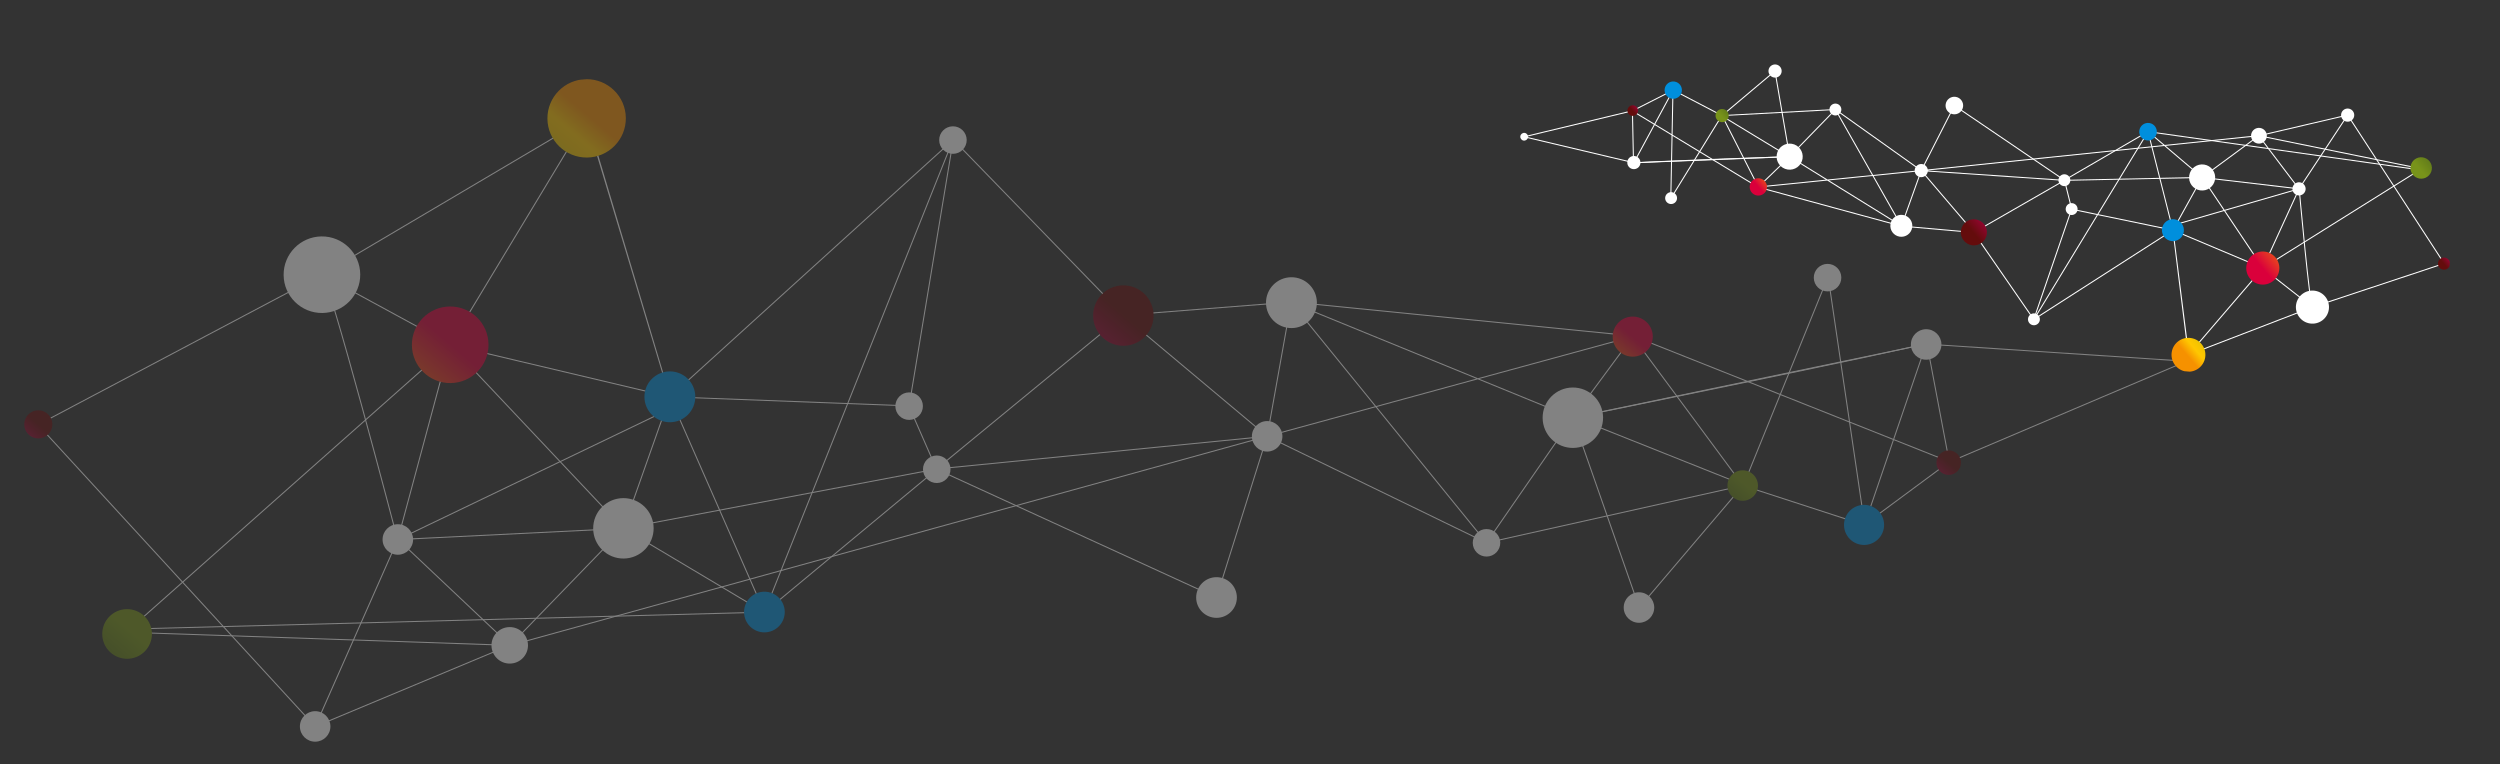 <svg width="1217" height="372" viewBox="0 0 1217 372" fill="none" xmlns="http://www.w3.org/2000/svg">
<rect x="0" y="0" width="1217" height="372" fill="#333333" stroke="none"/>
<g opacity="0.39" clip-path="url(#clip0_445_8718)">
<path d="M193.675 262.679L326.164 199.018M765.657 203.34L797.979 295.77L848.481 236.365L907.407 255.524L948.605 225.062L1064.35 175.861L937.64 167.501L765.657 203.34ZM463.902 68.148L326.101 193.192L463.902 68.148ZM372.107 297.998L326.101 193.192L219.172 167.863L63.155 306.218L372.107 297.998Z" stroke="white" stroke-width="0.5" stroke-miterlimit="10.005"/>
<path d="M248.14 314.148L64.187 307.865" stroke="white" stroke-width="0.5" stroke-miterlimit="4.002"/>
<path d="M372.106 297.978L463.903 68.144M326.102 193.18L442.566 197.573L464.047 67.996L546.998 153.451L628.814 147.012L794.947 163.528L948.887 224.748L937.917 166.754L907.689 255.208L889.927 134.658L848.764 236.05L765.941 203.029L723.617 264.234L616.841 212.397L592.188 290.885L456.012 228.449L372.108 298.124L303.478 257.226L326.102 193.18L285.594 57.589L156.737 133.733L219.173 167.708L193.675 262.518L248.286 314.058L153.422 353.704L18.522 206.776L156.592 133.734C159.19 131.521 193.531 262.665 193.531 262.665L303.333 257.228L219.028 167.855L285.45 57.736L326.102 193.18Z" stroke="white" stroke-width="0.5" stroke-miterlimit="10.005"/>
<path d="M628.675 147.289L765.656 203.308L794.809 163.805L616.845 212.381M616.845 212.381L456.014 228.287L303.482 257.21L248.291 314.188L616.845 212.381ZM153.426 353.689L193.68 262.648L153.426 353.689Z" stroke="white" stroke-width="0.5" stroke-miterlimit="10.005"/>
<path d="M794.813 163.834L848.484 236.36L723.625 264.249L628.531 147.173L616.849 212.411L546.715 153.613L455.871 228.318L442.427 197.588" stroke="white" stroke-width="0.5" stroke-miterlimit="10.005"/>
<path d="M937.645 167.086C937.223 168.402 765.667 203.364 765.667 203.364" stroke="white" stroke-width="0.5" stroke-miterlimit="10.005"/>
<path d="M193.589 255.193C197.692 255.147 201.054 258.435 201.098 262.536C201.143 266.637 197.852 269.999 193.749 270.044C189.645 270.089 186.283 266.801 186.239 262.7C186.195 258.599 189.485 255.238 193.589 255.193Z" fill="white"/>
<path d="M937.573 160.258C941.676 160.213 945.038 163.5 945.083 167.602C945.127 171.703 941.836 175.064 937.733 175.109C933.63 175.154 930.268 171.867 930.223 167.765C930.179 163.664 933.47 160.303 937.573 160.258Z" fill="white"/>
<path d="M797.771 288.322C801.874 288.276 805.236 291.564 805.281 295.665C805.325 299.767 802.034 303.128 797.931 303.173C793.828 303.218 790.465 299.93 790.421 295.829C790.377 291.728 793.667 288.367 797.771 288.322Z" fill="white"/>
<path d="M848.27 228.944C852.373 228.899 855.736 232.186 855.78 236.287C855.825 240.388 852.534 243.749 848.431 243.794C844.327 243.84 840.965 240.552 840.92 236.451C840.876 232.35 844.167 228.989 848.27 228.944Z" fill="url(#paint0_linear_445_8718)"/>
<path d="M616.768 204.98C620.871 204.935 624.234 208.223 624.278 212.324C624.322 216.425 621.031 219.786 616.928 219.832C612.825 219.877 609.463 216.589 609.418 212.488C609.374 208.387 612.665 205.025 616.768 204.98Z" fill="white"/>
<path d="M153.341 346.201C157.444 346.155 160.806 349.443 160.851 353.544C160.895 357.645 157.604 361.007 153.501 361.052C149.398 361.097 146.036 357.809 145.991 353.708C145.947 349.607 149.238 346.246 153.341 346.201Z" fill="white"/>
<path d="M325.96 180.793C332.799 180.718 338.403 186.198 338.477 193.033C338.551 199.868 333.066 205.469 326.227 205.545C319.388 205.62 313.784 200.14 313.71 193.305C313.636 186.47 319.121 180.869 325.96 180.793Z" fill="url(#paint1_linear_445_8718)"/>
<path d="M546.693 138.915C554.819 138.825 561.478 145.337 561.566 153.458C561.654 161.58 555.137 168.236 547.011 168.325C538.884 168.415 532.225 161.903 532.138 153.782C532.05 145.66 538.566 139.004 546.693 138.915Z" fill="url(#paint2_linear_445_8718)"/>
<path d="M948.559 219.254C951.858 219.218 954.561 221.861 954.597 225.158C954.632 228.454 951.987 231.156 948.688 231.193C945.389 231.229 942.686 228.586 942.65 225.289C942.615 221.992 945.26 219.29 948.559 219.254Z" fill="url(#paint3_linear_445_8718)"/>
<path d="M303.317 242.486C311.443 242.397 318.101 248.908 318.189 257.03C318.276 265.152 311.76 271.808 303.634 271.898C295.508 271.988 288.849 265.476 288.761 257.355C288.674 249.233 295.191 242.576 303.317 242.486Z" fill="white"/>
<path d="M248.045 305.267C252.953 305.212 256.975 309.145 257.027 314.05C257.08 318.955 253.145 322.976 248.237 323.03C243.329 323.084 239.307 319.152 239.254 314.246C239.202 309.341 243.137 305.321 248.045 305.267Z" fill="white"/>
<path d="M765.507 188.643C773.633 188.554 780.292 195.065 780.379 203.187C780.467 211.308 773.95 217.965 765.824 218.055C757.698 218.144 751.039 211.633 750.952 203.511C750.864 195.39 757.381 188.733 765.507 188.643Z" fill="white"/>
<path d="M285.365 38.544C295.905 38.428 304.542 46.873 304.656 57.407C304.77 67.941 296.318 76.574 285.778 76.69C275.237 76.806 266.601 68.361 266.487 57.827C266.373 47.293 274.825 38.66 285.365 38.544Z" fill="url(#paint4_linear_445_8718)"/>
<path d="M628.539 134.96C635.378 134.885 640.982 140.365 641.056 147.2C641.13 154.035 635.646 159.636 628.806 159.712C621.967 159.787 616.363 154.307 616.289 147.472C616.215 140.637 621.7 135.035 628.539 134.96Z" fill="white"/>
<path d="M794.71 154.107C800.101 154.047 804.519 158.367 804.577 163.754C804.635 169.142 800.312 173.557 794.921 173.616C789.53 173.676 785.113 169.356 785.055 163.969C784.997 158.581 789.319 154.166 794.71 154.107Z" fill="url(#paint5_linear_445_8718)"/>
<path d="M218.957 149.204C229.256 149.091 237.695 157.343 237.806 167.635C237.918 177.928 229.659 186.363 219.36 186.477C209.061 186.59 200.622 178.338 200.511 168.046C200.4 157.753 208.658 149.317 218.957 149.204Z" fill="url(#paint6_linear_445_8718)"/>
<path d="M907.319 245.769C912.71 245.71 917.127 250.029 917.186 255.417C917.244 260.804 912.921 265.22 907.53 265.279C902.139 265.338 897.722 261.019 897.664 255.631C897.606 250.244 901.928 245.828 907.319 245.769Z" fill="url(#paint7_linear_445_8718)"/>
<path d="M156.515 115.088C166.813 114.975 175.252 123.227 175.363 133.519C175.474 143.812 167.216 152.248 156.917 152.362C146.618 152.475 138.18 144.223 138.069 133.931C137.957 123.638 146.216 115.202 156.515 115.088Z" fill="white"/>
<path d="M1064.32 171.537C1066.73 171.51 1068.71 173.444 1068.73 175.857C1068.76 178.269 1066.83 180.246 1064.41 180.273C1062 180.3 1060.02 178.365 1059.99 175.953C1059.97 173.541 1061.9 171.564 1064.32 171.537Z" fill="white"/>
<path d="M372.003 288.037C377.474 287.977 381.957 292.361 382.016 297.829C382.076 303.297 377.688 307.778 372.217 307.838C366.746 307.899 362.262 303.515 362.203 298.047C362.144 292.579 366.531 288.098 372.003 288.037Z" fill="url(#paint8_linear_445_8718)"/>
<path d="M592.094 280.965C597.565 280.905 602.048 285.289 602.107 290.757C602.166 296.225 597.778 300.707 592.307 300.767C586.836 300.828 582.354 296.444 582.295 290.976C582.236 285.508 586.623 281.026 592.094 280.965Z" fill="white"/>
<path d="M455.94 221.74C459.641 221.699 462.674 224.665 462.714 228.364C462.754 232.063 459.786 235.095 456.085 235.136C452.384 235.176 449.351 232.211 449.311 228.512C449.271 224.813 452.239 221.781 455.94 221.74Z" fill="white"/>
<path d="M889.581 128.459C893.281 128.418 896.314 131.384 896.354 135.083C896.394 138.782 893.426 141.814 889.725 141.855C886.024 141.896 882.991 138.93 882.951 135.231C882.912 131.532 885.88 128.5 889.581 128.459Z" fill="white"/>
<path d="M723.561 257.538C727.262 257.498 730.295 260.463 730.335 264.162C730.374 267.861 727.407 270.893 723.706 270.934C720.005 270.975 716.972 268.009 716.932 264.31C716.892 260.611 719.86 257.579 723.561 257.538Z" fill="white"/>
<path d="M442.493 191.019C446.194 190.978 449.227 193.944 449.266 197.643C449.306 201.342 446.338 204.374 442.637 204.414C438.936 204.455 435.904 201.49 435.864 197.791C435.824 194.092 438.792 191.06 442.493 191.019Z" fill="white"/>
<path d="M463.817 61.487C467.518 61.446 470.551 64.412 470.591 68.111C470.631 71.81 467.662 74.842 463.961 74.882C460.26 74.923 457.228 71.958 457.188 68.259C457.148 64.56 460.116 61.528 463.817 61.487Z" fill="white"/>
<path d="M18.571 199.742C22.353 199.7 25.452 202.73 25.493 206.51C25.533 210.289 22.501 213.386 18.719 213.428C14.938 213.47 11.839 210.44 11.798 206.66C11.757 202.881 14.79 199.784 18.571 199.742Z" fill="url(#paint9_linear_445_8718)"/>
<path d="M61.733 296.534C68.411 296.46 73.883 301.811 73.955 308.485C74.028 315.159 68.672 320.629 61.994 320.703C55.316 320.776 49.844 315.425 49.772 308.751C49.7 302.077 55.055 296.607 61.733 296.534Z" fill="url(#paint10_linear_445_8718)"/>
</g>
<g clip-path="url(#clip1_445_8718)">
<path d="M1119.18 91.909L1058.17 109.553M871.208 76.257L864.051 34.559L838.28 56.257L814.543 43.876L794.809 53.907L741.969 66.589L795.361 79.219L871.208 76.257ZM990.11 155.459L1057.78 112.04L990.11 155.459ZM1045.67 64.09L1057.78 112.04L1101.53 130.486L1177.91 82.699L1045.67 64.09Z" stroke="white" stroke-width="0.5" stroke-miterlimit="10.005"/>
<path d="M1099.65 66.08L1177.58 81.923" stroke="white" stroke-width="0.5" stroke-miterlimit="4.002"/>
<path d="M1045.67 64.098L990.109 155.461M1057.78 112.045L1008.46 101.838L990.037 155.513L960.808 113.164L925.486 110.052L855.878 91.124L794.666 54.021L795.189 79.517L814.401 43.991L813.341 96.628L838.137 56.371L871.065 76.369L893.48 53.319L935.267 83.049L951.389 51.369L1004.94 87.719L1045.68 64.036L1072 86.374L1057.78 112.045L1065.33 172.72L1125.69 149.497L1101.51 130.552L1119.16 91.978L1099.58 66.108L1142.84 56.004L1189.81 128.265L1125.75 149.507C1124.48 150.264 1119.24 91.925 1119.24 91.925L1072.06 86.384L1101.59 130.499L1065.4 172.667L1057.78 112.045Z" stroke="white" stroke-width="0.5" stroke-miterlimit="10.005"/>
<path d="M925.564 109.944L871.206 76.271L855.957 91.016L935.264 83.055M935.264 83.055L1004.93 87.788L1072 86.381L1099.59 66.052L935.264 83.055ZM1142.84 56.011L1119.17 91.922L1142.84 56.011Z" stroke="white" stroke-width="0.5" stroke-miterlimit="10.005"/>
<path d="M855.957 91.004L838.279 56.259L893.477 53.312L925.617 110.004L935.264 83.042L960.94 113.115L1005 87.785L1008.52 101.841" stroke="white" stroke-width="0.5" stroke-miterlimit="10.005"/>
<path d="M795.329 79.395C795.603 78.865 871.206 76.246 871.206 76.246" stroke="white" stroke-width="0.5" stroke-miterlimit="10.005"/>
<path d="M1118.68 95.106C1116.93 94.831 1115.73 93.189 1116 91.439C1116.28 89.688 1117.92 88.492 1119.67 88.766C1121.42 89.04 1122.62 90.682 1122.35 92.433C1122.07 94.183 1120.43 95.38 1118.68 95.106Z" fill="white"/>
<path d="M794.871 82.31C793.12 82.036 791.922 80.394 792.197 78.644C792.472 76.893 794.114 75.696 795.866 75.971C797.618 76.245 798.815 77.886 798.54 79.637C798.266 81.388 796.623 82.585 794.871 82.31Z" fill="white"/>
<path d="M863.607 37.748C861.855 37.473 860.658 35.832 860.932 34.081C861.207 32.331 862.85 31.134 864.601 31.408C866.353 31.683 867.55 33.324 867.276 35.075C867.001 36.825 865.358 38.022 863.607 37.748Z" fill="white"/>
<path d="M837.839 59.434C836.087 59.16 834.89 57.519 835.165 55.768C835.439 54.017 837.082 52.821 838.834 53.095C840.585 53.37 841.783 55.011 841.508 56.762C841.234 58.512 839.591 59.709 837.839 59.434Z" fill="url(#paint11_linear_445_8718)"/>
<path d="M934.767 86.214C933.015 85.94 931.818 84.298 932.093 82.547C932.367 80.797 934.01 79.6 935.762 79.874C937.513 80.149 938.711 81.79 938.436 83.541C938.161 85.292 936.519 86.488 934.767 86.214Z" fill="white"/>
<path d="M1142.34 59.208C1140.59 58.933 1139.39 57.291 1139.67 55.541C1139.94 53.79 1141.58 52.593 1143.33 52.868C1145.09 53.142 1146.28 54.784 1146.01 56.535C1145.73 58.285 1144.09 59.482 1142.34 59.208Z" fill="white"/>
<path d="M1056.95 117.333C1054.03 116.876 1052.03 114.14 1052.49 111.222C1052.95 108.304 1055.69 106.31 1058.61 106.767C1061.53 107.225 1063.52 109.961 1063.06 112.879C1062.61 115.796 1059.87 117.791 1056.95 117.333Z" fill="url(#paint12_linear_445_8718)"/>
<path d="M959.898 119.38C956.429 118.836 954.057 115.585 954.601 112.118C955.145 108.651 958.398 106.282 961.867 106.825C965.336 107.369 967.708 110.62 967.164 114.087C966.62 117.553 963.367 119.923 959.898 119.38Z" fill="url(#paint13_linear_445_8718)"/>
<path d="M794.413 56.386C793.004 56.165 792.042 54.845 792.263 53.438C792.483 52.031 793.804 51.069 795.212 51.289C796.62 51.51 797.583 52.83 797.362 54.237C797.141 55.644 795.821 56.606 794.413 56.386Z" fill="url(#paint14_linear_445_8718)"/>
<path d="M1071.01 92.666C1067.54 92.123 1065.17 88.872 1065.72 85.405C1066.26 81.938 1069.51 79.568 1072.98 80.111C1076.45 80.655 1078.82 83.906 1078.28 87.373C1077.74 90.84 1074.48 93.21 1071.01 92.666Z" fill="white"/>
<path d="M1099.06 69.871C1096.96 69.543 1095.53 67.58 1095.86 65.486C1096.19 63.392 1098.15 61.961 1100.25 62.289C1102.34 62.617 1103.77 64.581 1103.45 66.674C1103.12 68.768 1101.15 70.2 1099.06 69.871Z" fill="white"/>
<path d="M870.22 82.53C866.751 81.987 864.38 78.736 864.924 75.269C865.468 71.802 868.721 69.432 872.19 69.975C875.659 70.518 878.03 73.769 877.486 77.236C876.942 80.703 873.689 83.073 870.22 82.53Z" fill="white"/>
<path d="M1064.07 180.851C1059.57 180.146 1056.49 175.929 1057.2 171.433C1057.9 166.936 1062.12 163.862 1066.62 164.567C1071.12 165.272 1074.2 169.489 1073.49 173.986C1072.78 178.482 1068.57 181.556 1064.07 180.851Z" fill="url(#paint15_linear_445_8718)"/>
<path d="M924.74 115.207C921.821 114.75 919.825 112.014 920.283 109.096C920.74 106.178 923.478 104.184 926.398 104.641C929.317 105.099 931.313 107.835 930.855 110.752C930.397 113.67 927.66 115.664 924.74 115.207Z" fill="white"/>
<path d="M855.305 95.156C853.004 94.795 851.43 92.639 851.791 90.339C852.152 88.039 854.31 86.467 856.611 86.828C858.913 87.188 860.486 89.345 860.125 91.645C859.764 93.944 857.606 95.516 855.305 95.156Z" fill="url(#paint16_linear_445_8718)"/>
<path d="M1100.28 138.451C1095.89 137.763 1092.88 133.643 1093.57 129.249C1094.26 124.855 1098.38 121.852 1102.78 122.541C1107.17 123.23 1110.18 127.35 1109.49 131.743C1108.8 136.137 1104.68 139.14 1100.28 138.451Z" fill="url(#paint17_linear_445_8718)"/>
<path d="M813.883 48.039C811.581 47.678 810.008 45.522 810.369 43.222C810.73 40.922 812.888 39.35 815.189 39.711C817.49 40.071 819.063 42.228 818.703 44.528C818.342 46.828 816.184 48.4 813.883 48.039Z" fill="url(#paint18_linear_445_8718)"/>
<path d="M1124.45 157.457C1120.05 156.769 1117.05 152.648 1117.74 148.255C1118.42 143.861 1122.55 140.858 1126.94 141.546C1131.34 142.235 1134.35 146.355 1133.66 150.749C1132.97 155.142 1128.84 158.146 1124.45 157.457Z" fill="white"/>
<path d="M741.673 68.433C740.643 68.272 739.938 67.306 740.1 66.276C740.261 65.246 741.228 64.543 742.258 64.704C743.288 64.865 743.993 65.831 743.831 66.861C743.67 67.891 742.703 68.594 741.673 68.433Z" fill="white"/>
<path d="M1045.01 68.341C1042.67 67.975 1041.07 65.787 1041.44 63.452C1041.81 61.118 1044 59.523 1046.33 59.889C1048.67 60.255 1050.26 62.443 1049.9 64.778C1049.53 67.112 1047.34 68.707 1045.01 68.341Z" fill="url(#paint19_linear_445_8718)"/>
<path d="M950.719 55.603C948.384 55.237 946.787 53.048 947.153 50.714C947.52 48.38 949.71 46.784 952.045 47.15C954.381 47.516 955.977 49.704 955.611 52.038C955.245 54.373 953.055 55.968 950.719 55.603Z" fill="white"/>
<path d="M1004.5 90.583C1002.92 90.335 1001.84 88.855 1002.08 87.276C1002.33 85.697 1003.81 84.617 1005.39 84.865C1006.97 85.112 1008.05 86.593 1007.8 88.172C1007.56 89.751 1006.08 90.831 1004.5 90.583Z" fill="white"/>
<path d="M813.045 99.294C811.465 99.047 810.386 97.566 810.633 95.987C810.881 94.408 812.363 93.329 813.943 93.576C815.522 93.824 816.602 95.304 816.355 96.883C816.107 98.462 814.625 99.542 813.045 99.294Z" fill="white"/>
<path d="M893.024 56.176C891.444 55.928 890.364 54.448 890.612 52.869C890.86 51.289 892.341 50.21 893.921 50.458C895.501 50.705 896.581 52.186 896.333 53.765C896.086 55.344 894.604 56.423 893.024 56.176Z" fill="white"/>
<path d="M1008.03 104.636C1006.45 104.388 1005.37 102.908 1005.61 101.329C1005.86 99.749 1007.34 98.67 1008.92 98.918C1010.5 99.165 1011.58 100.646 1011.34 102.225C1011.09 103.804 1009.61 104.883 1008.03 104.636Z" fill="white"/>
<path d="M989.67 158.303C988.09 158.056 987.01 156.575 987.257 154.996C987.505 153.417 988.987 152.337 990.567 152.585C992.147 152.832 993.227 154.313 992.979 155.892C992.731 157.471 991.25 158.55 989.67 158.303Z" fill="white"/>
<path d="M1189.28 131.259C1187.67 131.006 1186.57 129.493 1186.82 127.88C1187.07 126.267 1188.59 125.164 1190.2 125.417C1191.81 125.67 1192.92 127.182 1192.66 128.796C1192.41 130.409 1190.9 131.512 1189.28 131.259Z" fill="url(#paint20_linear_445_8718)"/>
<path d="M1177.82 86.927C1174.97 86.48 1173.02 83.809 1173.47 80.96C1173.91 78.111 1176.59 76.163 1179.44 76.61C1182.29 77.056 1184.24 79.728 1183.79 82.577C1183.34 85.426 1180.67 87.374 1177.82 86.927Z" fill="url(#paint21_linear_445_8718)"/>
<ellipse rx="956.209" ry="136.933" transform="matrix(-0.997 0.081 0.081 0.997 249.482 339.315)" fill="#D9D9D9"/>
</g>
<defs>
<linearGradient id="paint0_linear_445_8718" x1="837.588" y1="225.983" x2="820.14" y2="246.521" gradientUnits="userSpaceOnUse">
<stop stop-color="#78931A"/>
<stop offset="1" stop-color="#374E1C"/>
</linearGradient>
<linearGradient id="paint1_linear_445_8718" x1="311.653" y1="178.998" x2="289.365" y2="205.235" gradientUnits="userSpaceOnUse">
<stop offset="0.444" stop-color="#008FDD"/>
<stop offset="1" stop-color="#151B56"/>
</linearGradient>
<linearGradient id="paint2_linear_445_8718" x1="531.815" y1="138.886" x2="512.346" y2="161.807" gradientUnits="userSpaceOnUse">
<stop offset="0.024" stop-color="#640C0C"/>
<stop offset="0.674" stop-color="#9C0437"/>
<stop offset="1" stop-color="#B40249"/>
</linearGradient>
<linearGradient id="paint3_linear_445_8718" x1="942.581" y1="219.408" x2="934.805" y2="228.566" gradientUnits="userSpaceOnUse">
<stop offset="0.024" stop-color="#640C0C"/>
<stop offset="0.674" stop-color="#9C0437"/>
<stop offset="1" stop-color="#B40249"/>
</linearGradient>
<linearGradient id="paint4_linear_445_8718" x1="268.514" y1="41.208" x2="238.719" y2="76.285" gradientUnits="userSpaceOnUse">
<stop stop-color="#F69100"/>
<stop offset="0.243" stop-color="#FFC700"/>
<stop offset="0.343" stop-color="#F9C500"/>
<stop offset="0.464" stop-color="#EBC203"/>
<stop offset="0.594" stop-color="#D3BD08"/>
<stop offset="0.732" stop-color="#B1B50E"/>
<stop offset="0.875" stop-color="#86AB16"/>
<stop offset="1" stop-color="#5AA21F"/>
</linearGradient>
<linearGradient id="paint5_linear_445_8718" x1="784.949" y1="154.454" x2="761.52" y2="182.041" gradientUnits="userSpaceOnUse">
<stop offset="0.024" stop-color="#DA003B"/>
<stop offset="0.295" stop-color="#E84120"/>
<stop offset="0.567" stop-color="#F47D09"/>
<stop offset="0.696" stop-color="#FA9500"/>
</linearGradient>
<linearGradient id="paint6_linear_445_8718" x1="200.662" y1="149.541" x2="155.968" y2="202.159" gradientUnits="userSpaceOnUse">
<stop offset="0.024" stop-color="#DA003B"/>
<stop offset="0.295" stop-color="#E84120"/>
<stop offset="0.567" stop-color="#F47D09"/>
<stop offset="0.696" stop-color="#FA9500"/>
</linearGradient>
<linearGradient id="paint7_linear_445_8718" x1="891.987" y1="240.828" x2="865.494" y2="271.784" gradientUnits="userSpaceOnUse">
<stop stop-color="#008FDD"/>
<stop offset="0.444" stop-color="#008FDD"/>
<stop offset="1" stop-color="#151B56"/>
</linearGradient>
<linearGradient id="paint8_linear_445_8718" x1="351.299" y1="274.372" x2="316.137" y2="322.834" gradientUnits="userSpaceOnUse">
<stop stop-color="#008FDD"/>
<stop offset="0.444" stop-color="#008FDD"/>
<stop offset="1" stop-color="#151B56"/>
</linearGradient>
<linearGradient id="paint9_linear_445_8718" x1="11.768" y1="199.939" x2="2.762" y2="210.541" gradientUnits="userSpaceOnUse">
<stop offset="0.024" stop-color="#640C0C"/>
<stop offset="0.674" stop-color="#9C0437"/>
<stop offset="1" stop-color="#B40249"/>
</linearGradient>
<linearGradient id="paint10_linear_445_8718" x1="44.601" y1="291.41" x2="16.249" y2="324.792" gradientUnits="userSpaceOnUse">
<stop stop-color="#78931A"/>
<stop offset="1" stop-color="#374E1C"/>
</linearGradient>
<linearGradient id="paint11_linear_445_8718" x1="842.179" y1="61.461" x2="851.084" y2="53.958" gradientUnits="userSpaceOnUse">
<stop stop-color="#78931A"/>
<stop offset="1" stop-color="#374E1C"/>
</linearGradient>
<linearGradient id="paint12_linear_445_8718" x1="1062.92" y1="119.122" x2="1074.29" y2="109.538" gradientUnits="userSpaceOnUse">
<stop offset="0.444" stop-color="#008FDD"/>
<stop offset="1" stop-color="#151B56"/>
</linearGradient>
<linearGradient id="paint13_linear_445_8718" x1="966.235" y1="120.457" x2="976.171" y2="112.084" gradientUnits="userSpaceOnUse">
<stop offset="0.024" stop-color="#640C0C"/>
<stop offset="0.674" stop-color="#9C0437"/>
<stop offset="1" stop-color="#B40249"/>
</linearGradient>
<linearGradient id="paint14_linear_445_8718" x1="796.971" y1="56.748" x2="800.94" y2="53.402" gradientUnits="userSpaceOnUse">
<stop offset="0.024" stop-color="#640C0C"/>
<stop offset="0.674" stop-color="#9C0437"/>
<stop offset="1" stop-color="#B40249"/>
</linearGradient>
<linearGradient id="paint15_linear_445_8718" x1="1071.44" y1="180.922" x2="1086.64" y2="168.108" gradientUnits="userSpaceOnUse">
<stop stop-color="#F69100"/>
<stop offset="0.243" stop-color="#FFC700"/>
<stop offset="0.343" stop-color="#F9C500"/>
<stop offset="0.464" stop-color="#EBC203"/>
<stop offset="0.594" stop-color="#D3BD08"/>
<stop offset="0.732" stop-color="#B1B50E"/>
<stop offset="0.875" stop-color="#86AB16"/>
<stop offset="1" stop-color="#5AA21F"/>
</linearGradient>
<linearGradient id="paint16_linear_445_8718" x1="859.489" y1="95.706" x2="871.447" y2="85.628" gradientUnits="userSpaceOnUse">
<stop offset="0.024" stop-color="#DA003B"/>
<stop offset="0.295" stop-color="#E84120"/>
<stop offset="0.567" stop-color="#F47D09"/>
<stop offset="0.696" stop-color="#FA9500"/>
</linearGradient>
<linearGradient id="paint17_linear_445_8718" x1="1108.1" y1="139.617" x2="1130.91" y2="120.396" gradientUnits="userSpaceOnUse">
<stop offset="0.024" stop-color="#DA003B"/>
<stop offset="0.295" stop-color="#E84120"/>
<stop offset="0.567" stop-color="#F47D09"/>
<stop offset="0.696" stop-color="#FA9500"/>
</linearGradient>
<linearGradient id="paint18_linear_445_8718" x1="820.062" y1="51.242" x2="833.566" y2="39.947" gradientUnits="userSpaceOnUse">
<stop stop-color="#008FDD"/>
<stop offset="0.444" stop-color="#008FDD"/>
<stop offset="1" stop-color="#151B56"/>
</linearGradient>
<linearGradient id="paint19_linear_445_8718" x1="1052.85" y1="75.646" x2="1071.3" y2="57.513" gradientUnits="userSpaceOnUse">
<stop stop-color="#008FDD"/>
<stop offset="0.444" stop-color="#008FDD"/>
<stop offset="1" stop-color="#151B56"/>
</linearGradient>
<linearGradient id="paint20_linear_445_8718" x1="1192.2" y1="131.662" x2="1196.79" y2="127.789" gradientUnits="userSpaceOnUse">
<stop offset="0.024" stop-color="#640C0C"/>
<stop offset="0.674" stop-color="#9C0437"/>
<stop offset="1" stop-color="#B40249"/>
</linearGradient>
<linearGradient id="paint21_linear_445_8718" x1="1184.75" y1="90.336" x2="1199.22" y2="78.141" gradientUnits="userSpaceOnUse">
<stop stop-color="#78931A"/>
<stop offset="1" stop-color="#374E1C"/>
</linearGradient>
<clipPath id="clip0_445_8718">
<rect width="1056.01" height="311" fill="white" transform="matrix(-0.997 0.081 0.081 0.997 1052.55 -23.748)"/>
</clipPath>
<clipPath id="clip1_445_8718">
<rect width="456.267" height="134.373" fill="white" transform="matrix(0.996 0.085 0.085 -0.996 732.71 152.486)"/>
</clipPath>
</defs>
</svg>
